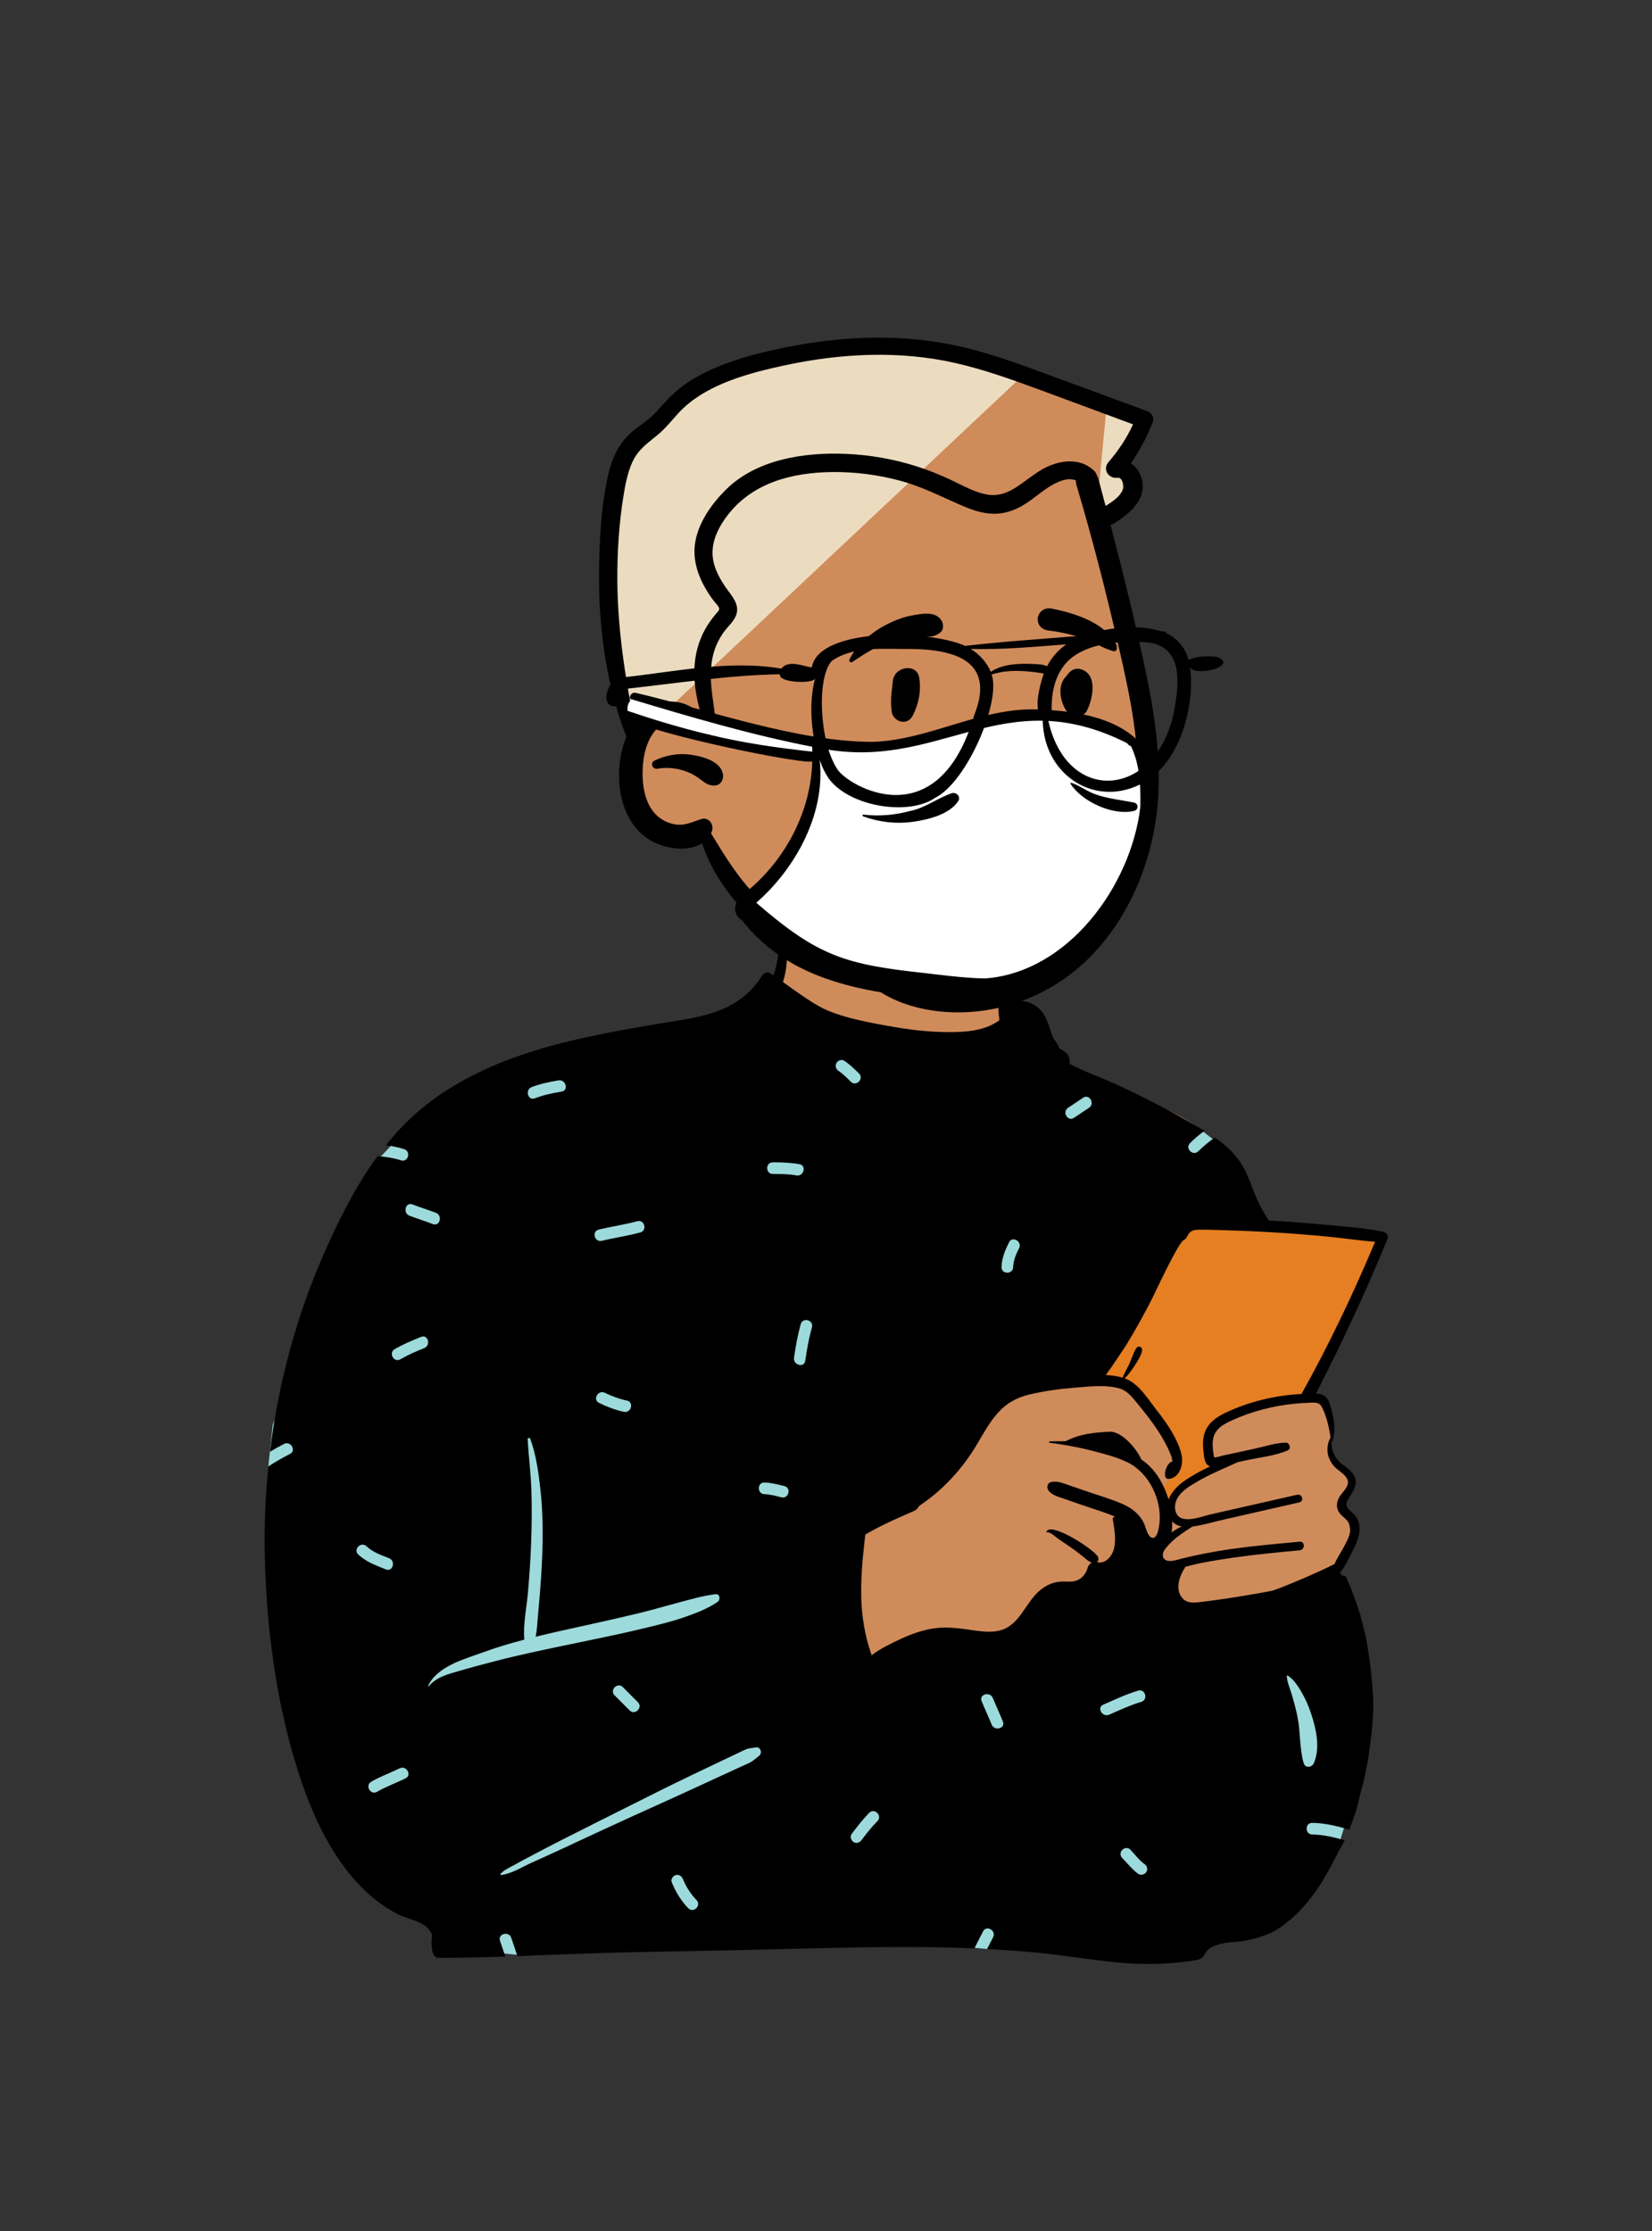 <svg width="240" height="324" viewBox="0 0 240 324" fill="none" xmlns="http://www.w3.org/2000/svg">
<rect x="0" y="0" width="240" height="324" fill="#333333" stroke="none"/>
<path fill-rule="evenodd" clip-rule="evenodd" d="M181.077 176.596C179.236 169.453 177.542 166.424 174.271 163.941C171.211 161.619 166.745 159.668 160.228 158.243C153.44 157.056 153.247 153.527 151.545 147.856C151.049 146.151 148.588 145.697 147.526 146.926C147.377 146.765 147.221 146.617 147.059 146.483C147.204 145.67 146.02 143.339 146.059 142.561C146.472 134.443 143.817 130.366 137.191 128.851C135.75 128.521 125.961 128.327 124.556 128.715C118.413 130.414 112.366 135.807 113.292 142.304C111.363 144.825 109.476 146.363 106.501 147.175C101.869 147.764 104.196 213.409 112.242 252.738C115.694 269.612 198.238 240.891 194.508 232.44C195.037 230.891 194.073 229.188 194.508 227.589C194.823 226.431 195.629 225.952 196.035 224.806C196.606 223.193 195.985 221.028 195.342 219.382C195.079 218.562 195.827 217.679 196.035 216.842C197.022 212.893 194.763 213.241 193.134 210.601C193.159 210.593 193.582 208.709 193.58 208.718C193.83 207.373 193.205 205.649 192.66 204.526C192.292 203.767 191.503 203.292 190.719 203.379C191.509 200.699 192.507 198.469 193.58 195.886C195.479 191.335 197.284 186.573 200.01 182.454C201.126 180.767 200.225 179.215 198.418 179.1C192.571 178.728 186.787 177.886 181.077 176.596Z" fill="#D08B5B"/>
<path fill-rule="evenodd" clip-rule="evenodd" d="M171.949 177.148L158.602 199.744C158.602 199.744 161.768 200.06 163.05 200.675C164.331 201.291 170.215 208.773 170.215 208.773L171.15 212.893L168.934 216.215L169.798 218.3C169.798 218.3 170.415 216.887 171.949 215.791C173.484 214.694 176.868 212.893 176.868 212.893C176.868 212.893 175.744 212.291 175.744 211.585C175.744 210.878 174.753 207.864 176.868 206.725C178.983 205.587 189.914 202.922 189.914 202.922L200.992 179.548L171.949 177.148Z" fill="#E67E22"/>
<path fill-rule="evenodd" clip-rule="evenodd" d="M112.402 147.33L154.785 154.771L174.268 163.942L177.449 166.393L158.598 199.745L129.492 205.057L122.076 224.323L123.59 246.041L170.94 240.394L191.365 237.966L196.167 257.355L195.299 265.331L194.038 269.376L143.403 283.05C143.403 283.05 117.619 280.55 113.049 280.55C108.478 280.55 74.967 283.879 74.967 283.879L67.214 283.05C67.214 283.05 50.059 264.964 47.398 258.528C44.738 252.091 38.984 212.965 38.984 212.965L39.618 206.953L54.439 168.801C54.439 168.801 56.418 167.003 58.913 163.942C61.409 160.882 112.402 147.33 112.402 147.33Z" fill="#9DDADB"/>
<path fill-rule="evenodd" clip-rule="evenodd" d="M189.111 202.44C185.28 202.635 181.446 203.546 177.981 205.196C176.563 205.872 175.279 206.849 174.903 208.455C174.713 209.275 174.759 210.123 174.86 210.951C174.937 211.579 174.956 212.38 175.501 212.805C175.594 212.877 175.693 212.932 175.797 212.972C174.518 213.549 173.301 214.242 172.22 214.956C171.231 215.609 170.215 216.615 169.759 217.75C169.721 217.621 169.683 217.501 169.644 217.387C168.867 215.087 167.669 213.204 165.783 211.938C165.568 211.157 163.269 207.796 161.133 207.923C158.795 208.06 156.913 208.231 154.798 209.307C154.028 209.29 153.258 209.301 152.498 209.334C152.367 209.339 152.373 209.516 152.498 209.531C153.115 209.609 153.732 209.696 154.349 209.797C155.815 210.032 157.277 210.33 158.707 210.7C160.423 211.144 162.197 211.589 163.801 212.365C166.91 213.872 168.835 217.812 168.44 221.24C168.375 221.802 168.157 223.501 167.377 223.326C166.718 223.178 166.456 221.802 166.226 221.293C165.609 219.94 164.498 219.056 163.165 218.458C161.599 217.755 159.924 217.279 158.301 216.725C157.383 216.411 156.463 216.095 155.542 215.783C154.6 215.459 153.704 215.013 152.701 215.239C152.094 215.377 152.025 216.1 152.365 216.514C152.883 217.146 153.652 217.332 154.397 217.592C155.382 217.934 156.364 218.277 157.347 218.619C158.865 219.147 160.456 219.593 161.937 220.24L161.891 220.346C161.77 220.312 161.629 220.432 161.652 220.58C161.874 221.948 162.183 223.529 161.84 224.898C161.57 225.984 160.617 227.187 159.379 226.868C159.573 226.69 159.645 226.384 159.514 226.101C159.024 225.052 152.602 220.914 152.029 222.451C152.01 222.506 152.069 222.546 152.116 222.538C152.604 222.436 153.421 223.269 153.812 223.533C154.376 223.913 154.948 224.285 155.506 224.676C156.117 225.103 156.713 225.551 157.294 226.014C157.75 226.378 158.094 226.756 158.618 226.94C158.344 227.071 158.126 227.314 158.033 227.625C157.797 228.434 157.34 229.121 156.548 229.478C155.718 229.85 154.782 229.615 153.907 229.707C152.716 229.827 151.676 230.393 150.808 231.203C148.985 232.906 148.07 235.908 145.52 236.713C143.997 237.193 142.306 236.89 140.764 236.672C139.042 236.429 137.365 236.237 135.63 236.491C133.97 236.734 132.4 237.309 130.883 238.01C129.461 238.668 127.89 239.412 126.628 240.392C126.368 239.591 126.106 238.799 125.908 237.981C125.439 236.047 125.185 234.077 125.124 232.09C125.067 230.199 125.173 228.299 125.335 226.416C125.416 225.475 125.542 224.539 125.623 223.598C125.644 223.362 125.686 223.108 125.718 222.855C127.97 221.525 130.336 220.507 132.721 219.458C132.728 219.456 132.734 219.452 132.74 219.45C132.814 219.416 132.886 219.384 132.96 219.353C132.958 219.348 132.956 219.344 132.952 219.34C133.224 219.173 133.414 218.951 133.528 218.701C136.966 216.421 139.839 213.308 141.981 209.677C142.879 208.155 143.743 206.576 144.918 205.243C146.168 203.82 147.654 202.975 149.492 202.535C151.64 202.02 153.854 201.711 156.056 201.535C157.258 201.441 158.601 201.292 159.911 201.299C160.824 201.305 161.718 201.383 162.537 201.609C163.752 201.943 164.462 202.867 165.225 203.801C165.954 204.698 166.678 205.596 167.359 206.53C168.003 207.415 168.611 208.33 169.14 209.29C169.456 209.865 169.75 210.457 169.997 211.067C170.084 211.283 170.198 211.528 170.251 211.752C170.304 211.978 170.206 212.217 170.46 212.217C169.414 212.232 168.719 214.841 169.759 214.779C171.22 214.694 171.955 212.942 171.668 211.387C171.158 208.612 168.398 205.261 167.853 204.551C166.646 202.983 165.402 200.937 163.471 200.208C163.444 200.198 163.414 200.187 163.387 200.179C163.949 199.646 164.392 199.008 164.817 198.359C165.254 197.691 165.776 196.926 165.92 196.133C166.011 195.628 165.383 195.341 165.085 195.783C164.652 196.427 164.443 197.243 164.12 197.951C163.79 198.67 163.389 199.348 163.072 200.073C162.309 199.838 161.485 199.731 160.647 199.695C161.705 198.262 163.513 195.497 163.731 195.142C164.733 193.498 165.685 191.803 166.596 190.106C167.58 188.267 168.423 186.352 169.366 184.492C169.9 183.438 170.439 182.374 171.033 181.352C171.237 181.001 171.457 180.65 171.706 180.331C171.755 180.268 171.816 180.215 171.873 180.155C171.939 180.119 172.006 180.079 172.044 180.058C172.387 179.862 172.507 179.405 172.748 179.115C173.133 178.649 173.585 178.594 174.163 178.587C175.397 178.574 176.635 178.623 177.867 178.657C179.678 178.708 181.486 178.779 183.294 178.875C183.842 178.904 184.387 178.934 184.934 178.968C187.564 179.124 190.192 179.329 192.814 179.581C195.134 179.802 197.454 180.164 199.775 180.337C196.632 187.809 193.146 195.144 189.199 202.225C189.159 202.296 189.129 202.368 189.111 202.44ZM171.668 221.688C171.161 221.92 170.669 222.21 170.211 222.54C170.287 222.026 170.306 221.485 170.285 220.942C170.663 221.347 171.147 221.58 171.668 221.688ZM193.313 208.836C193.277 208.84 193.243 208.859 193.226 208.895C192.525 210.342 192.818 211.959 193.964 213.094C194.564 213.686 195.871 214.354 195.829 215.326C195.793 216.112 194.937 216.772 194.572 217.421C194.232 218.025 194.105 218.689 194.378 219.344C194.726 220.183 195.7 220.517 196.034 221.341C196.456 222.387 195.77 223.649 195.288 224.56C194.84 225.403 194.261 226.247 193.877 227.138C191.302 228.472 185.458 230.894 184.754 231.03C183.897 231.196 183.037 231.355 182.175 231.503C180.52 231.79 178.862 232.057 177.199 232.291C176.253 232.424 175.304 232.555 174.356 232.659C173.528 232.748 172.594 232.868 171.926 232.245C170.58 230.985 171.335 228.874 172.186 227.601C172.203 227.576 172.203 227.553 172.197 227.532C172.999 227.343 173.8 227.124 174.599 226.969C176.135 226.674 177.681 226.424 179.23 226.202C182.411 225.748 185.614 225.448 188.813 225.146C189.605 225.069 189.613 223.823 188.813 223.897C184.218 224.317 179.599 224.716 175.066 225.602C173.929 225.822 172.801 226.071 171.679 226.352C171.149 226.483 170.58 226.689 170.025 226.695C169.991 226.695 169.957 226.695 169.923 226.693C168.835 226.659 168.677 225.727 169.275 224.951C169.349 224.856 169.425 224.761 169.503 224.67C170.559 223.41 171.875 222.569 173.232 221.698C174.751 221.491 176.266 221.03 177.753 220.692C181.425 219.855 185.097 219.018 188.771 218.184C189.491 218.019 189.185 216.911 188.464 217.074C185.675 217.706 182.887 218.338 180.098 218.97L176.016 219.896C175.201 220.079 174.182 220.449 173.223 220.583C172.75 220.648 172.292 220.656 171.878 220.559C170.54 220.242 170.473 218.57 171.049 217.577C171.696 216.461 172.917 215.764 174.001 215.132C175.879 214.035 177.878 213.246 179.83 212.338C180.176 212.262 180.523 212.185 180.869 212.109C182.885 211.666 185.187 211.448 187.085 210.634C187.653 210.393 187.342 209.497 186.78 209.51C185.308 209.542 183.768 210.066 182.329 210.376C180.772 210.714 179.213 211.05 177.656 211.387C177.499 211.42 176.574 211.716 176.435 211.651C176.346 211.608 176.314 211.3 176.285 211.097C176.189 210.429 176.12 209.728 176.223 209.057C176.452 207.555 177.704 206.849 178.972 206.272C181.794 204.989 184.89 204.186 187.97 203.865C188.68 203.791 189.39 203.744 190.104 203.721C190.942 203.695 191.633 203.548 192.058 204.374C192.725 205.676 193.093 207.35 193.313 208.836ZM189.393 256.04C188.778 253.912 188.945 251.64 188.524 249.469C188.307 248.35 188.01 247.239 187.686 246.146C187.424 245.263 186.988 244.323 186.938 243.402C186.935 243.34 187.008 243.305 187.058 243.333C187.925 243.83 188.592 244.905 189.087 245.748C189.679 246.757 190.131 247.814 190.496 248.925C191.223 251.139 191.82 253.809 190.883 256.04C190.603 256.704 189.623 256.837 189.393 256.04ZM165.391 272.148C164.475 271.508 163.807 270.614 163.03 269.824C162.265 269.048 163.46 267.852 164.225 268.629C164.888 269.302 165.464 270.143 166.244 270.688C166.62 270.95 166.794 271.423 166.548 271.845C166.33 272.216 165.766 272.409 165.391 272.148ZM160.28 247.558C161.953 246.834 163.599 246.046 165.35 245.525C166.396 245.213 166.839 246.845 165.799 247.155C164.186 247.635 162.674 248.351 161.133 249.018C160.144 249.445 159.285 247.988 160.28 247.558ZM142.612 247.051C142.203 246.042 143.839 245.606 144.242 246.602C144.706 247.748 145.238 248.865 145.702 250.011C146.111 251.02 144.475 251.456 144.072 250.46C143.608 249.314 143.076 248.198 142.612 247.051ZM125.173 267.218C124.9 267.582 124.446 267.779 124.017 267.522C123.657 267.306 123.438 266.733 123.713 266.365C124.519 265.291 125.335 264.23 126.279 263.272C127.045 262.496 128.239 263.692 127.474 264.468C126.631 265.323 125.892 266.259 125.173 267.218ZM122.679 154.063C123.455 154.593 124.135 155.237 124.797 155.9C125.568 156.67 124.373 157.866 123.602 157.095C123.044 156.537 122.48 155.97 121.826 155.523C121.448 155.265 121.279 154.785 121.523 154.367C121.742 153.992 122.302 153.806 122.679 154.063ZM148.051 181.272C147.612 182.15 147.217 183.012 147.192 184.01C147.166 185.098 145.475 185.099 145.502 184.01C145.535 182.704 146.016 181.57 146.591 180.418C147.078 179.443 148.535 180.301 148.051 181.272ZM157.359 159.42C158.268 158.814 159.113 160.279 158.213 160.88C157.483 161.366 156.752 161.854 156.022 162.341C155.114 162.946 154.269 161.481 155.169 160.881C155.899 160.394 156.629 159.907 157.359 159.42ZM116.983 197.626C116.828 198.701 115.2 198.241 115.353 197.177C115.591 195.532 115.881 193.909 116.327 192.307C116.619 191.259 118.249 191.707 117.957 192.757C117.511 194.359 117.221 195.982 116.983 197.626ZM111.057 216.994C109.969 216.971 109.969 215.28 111.057 215.303C112.042 215.324 113.01 215.584 113.959 215.821C115.016 216.085 114.565 217.715 113.51 217.451C112.707 217.25 111.89 217.012 111.057 216.994ZM108.87 256.01C108.496 256.192 108.113 256.355 107.735 256.528C106.978 256.874 106.222 257.221 105.466 257.568C103.891 258.291 102.318 259.017 100.745 259.745C97.597 261.202 94.425 262.609 91.269 264.051C88.052 265.521 84.842 267.011 81.637 268.509C80.127 269.214 78.605 269.894 77.087 270.58C75.788 271.168 74.183 272.194 72.758 272.291C72.684 272.296 72.66 272.203 72.702 272.155C73.24 271.543 74.099 271.186 74.807 270.788C75.53 270.381 76.266 269.998 77 269.61C78.528 268.8 80.058 267.997 81.601 267.215C84.688 265.652 87.78 264.101 90.874 262.552C94.028 260.971 97.179 259.381 100.361 257.857C101.859 257.139 103.359 256.423 104.86 255.71C105.673 255.324 106.486 254.938 107.3 254.553C107.651 254.387 107.999 254.207 108.358 254.058C108.835 253.861 109.198 253.901 109.69 253.779C110.493 253.581 110.84 254.602 110.224 255.047C109.717 255.413 109.45 255.727 108.87 256.01ZM97.587 273.347C97.413 272.925 97.776 272.412 98.177 272.307C98.657 272.18 99.041 272.472 99.216 272.897C99.68 274.025 100.34 275.059 101.189 275.933C101.949 276.714 100.754 277.91 99.994 277.129C98.93 276.034 98.165 274.754 97.587 273.347ZM89.286 246.207C88.515 245.437 89.71 244.241 90.481 245.012L92.671 247.203C93.442 247.974 92.246 249.169 91.476 248.398L89.286 246.207ZM66.813 242.635C65.238 243.097 63.402 243.521 62.328 244.865C62.276 244.931 62.187 244.847 62.219 244.781C63.593 241.931 67.535 240.931 70.264 239.932C72.195 239.226 74.175 238.64 76.173 238.116C75.973 235.837 76.524 233.394 76.715 231.126C76.919 228.704 77.086 226.276 77.171 223.847C77.258 221.369 77.279 218.874 77.198 216.395C77.117 213.926 76.796 211.486 76.656 209.025C76.642 208.787 76.974 208.776 77.045 208.972C77.874 211.256 78.229 213.786 78.499 216.195C78.777 218.676 78.869 221.15 78.834 223.645C78.797 226.211 78.648 228.771 78.443 231.328C78.346 232.54 78.233 233.751 78.127 234.962C78.046 235.887 78.008 236.804 77.82 237.699C79.025 237.403 80.232 237.124 81.436 236.851C85.273 235.985 89.127 235.181 92.949 234.244C94.825 233.785 96.675 233.234 98.542 232.745C100.301 232.284 102.157 231.726 103.962 231.52C104.607 231.447 104.689 232.329 104.262 232.628C102.795 233.659 100.846 234.376 99.151 234.953C97.45 235.532 95.681 235.949 93.938 236.378C90.302 237.272 86.631 238.004 82.966 238.766C79.306 239.527 75.639 240.282 72.02 241.221C70.278 241.673 68.541 242.127 66.813 242.635ZM58.184 197.401C57.242 197.954 56.393 196.492 57.331 195.941C58.557 195.221 59.865 194.679 61.183 194.151C62.195 193.746 62.63 195.382 61.632 195.782C60.448 196.256 59.286 196.754 58.184 197.401ZM54.776 260.217C53.833 260.765 52.983 259.303 53.923 258.758C55.245 257.991 56.691 257.48 58.061 256.81C59.035 256.332 59.891 257.791 58.914 258.27C57.545 258.94 56.097 259.451 54.776 260.217ZM53.244 224.56C54.156 225.427 55.373 225.835 56.521 226.29C57.522 226.687 57.083 228.322 56.072 227.921C54.642 227.353 53.185 226.835 52.048 225.755C51.258 225.004 52.455 223.811 53.244 224.56ZM63.336 176.134C64.339 176.528 63.9 178.162 62.887 177.765C61.763 177.324 60.603 176.988 59.479 176.547C58.477 176.154 58.916 174.519 59.929 174.917C61.052 175.358 62.213 175.693 63.336 176.134ZM81.14 156.9C82.206 156.72 82.66 158.349 81.59 158.53C80.262 158.754 78.955 159.017 77.695 159.504C76.679 159.898 76.242 158.262 77.246 157.874C78.505 157.386 79.813 157.124 81.14 156.9ZM87.023 203.731C86.046 203.251 86.903 201.793 87.876 202.271C88.901 202.775 89.963 203.165 91.081 203.403C92.146 203.63 91.693 205.26 90.632 205.034C89.373 204.766 88.176 204.298 87.023 203.731ZM92.579 177.352C93.631 177.063 94.076 178.695 93.028 178.982C91.185 179.487 89.287 179.75 87.43 180.199C86.372 180.456 85.925 178.825 86.981 178.569C88.838 178.119 90.736 177.857 92.579 177.352ZM116.149 169.073C117.219 169.271 116.763 170.901 115.7 170.704C114.568 170.494 113.422 170.491 112.274 170.49C111.185 170.49 111.187 168.799 112.274 168.8C113.578 168.8 114.864 168.836 116.149 169.073ZM193.021 177.907C190.26 177.643 187.494 177.431 184.725 177.273C184.596 177.266 184.469 177.258 184.34 177.251C184.325 177.222 184.306 177.194 184.287 177.165C183.383 175.837 182.718 174.51 182.141 173.01C181.59 171.581 181.055 170.108 180.206 168.819C179.237 167.35 177.929 166.2 176.496 165.204C175.627 165.789 174.82 166.474 174.082 167.2C173.305 167.963 172.11 166.768 172.887 166.004C173.543 165.359 174.243 164.763 174.983 164.225C174.128 163.705 173.256 163.217 172.406 162.732C169.218 160.912 165.954 159.23 162.622 157.691C161.073 156.974 159.506 156.338 157.928 155.694C157.078 155.347 156.24 154.901 155.39 154.5C155.452 153.899 155.272 153.227 154.811 152.832C154.471 152.542 154.207 152.435 153.802 152.23C153.711 152.198 153.656 152.179 153.63 152.168C153.649 152.173 153.704 152.189 153.795 152.219C154.011 152.319 154.028 152.289 153.846 152.132C153.835 151.79 153.161 151.067 153.007 150.714C152.471 149.503 152.304 148.222 151.511 147.119C150.419 145.6 148.585 145.025 146.876 145.54C146.699 143.712 146.652 141.804 145.963 140.172C145.944 140.128 145.883 140.109 145.856 140.157C145.137 141.381 145.076 142.744 145.021 144.156C144.968 145.481 145.019 146.836 145.192 148.153C145.083 148.237 144.971 148.318 144.854 148.396C144.309 148.755 143.722 149.032 143.105 149.237C141.93 149.626 140.699 149.795 139.467 149.854C136.287 150.006 133.011 149.685 129.884 149.14C126.721 148.588 121.873 147.76 119.059 146.177C117.201 145.133 115.488 143.858 113.751 142.624C114.381 140.595 114.542 138.414 113.908 136.7C113.832 136.495 113.511 136.457 113.449 136.7C113.052 138.335 112.936 139.98 112.408 141.597C112.399 141.62 112.391 141.645 112.383 141.668C112.218 141.557 112.053 141.447 111.888 141.337C111.508 141.085 110.99 141.273 110.762 141.632C107.113 147.383 101.335 147.713 95.268 148.74C88.627 149.865 81.954 151.078 75.569 153.278C69.463 155.383 63.628 158.448 59.006 163.026C57.959 164.062 56.981 165.166 56.057 166.319C56.951 166.432 57.837 166.607 58.712 166.882C59.748 167.208 59.303 168.84 58.263 168.513C57.138 168.159 56.001 167.984 54.853 167.897C51.712 172.196 49.263 177.07 47.145 181.867C43.083 191.065 40.439 200.861 39.222 210.834C39.891 210.434 40.571 210.052 41.267 209.697C42.236 209.205 43.09 210.664 42.121 211.157C41.044 211.705 39.998 212.309 38.985 212.964C38.542 217.329 38.371 221.723 38.475 226.109C38.722 236.567 40.133 247.331 43.325 257.309C44.891 262.206 46.966 267.063 50.056 271.201C51.455 273.075 53.044 274.766 54.916 276.176C55.822 276.861 56.781 277.472 57.793 277.987C59.097 278.655 60.795 278.875 61.919 279.82C62.289 280.131 62.574 280.54 62.789 281.003C62.665 281.882 62.65 282.764 62.891 283.643C62.967 283.918 63.174 284.142 63.43 284.25C63.434 284.326 63.434 284.4 63.434 284.471C63.434 284.505 63.485 284.514 63.491 284.48C63.502 284.414 63.512 284.349 63.523 284.281C63.605 284.309 63.692 284.322 63.78 284.322C66.99 284.334 70.203 284.255 73.416 284.146C73.168 283.385 72.898 282.63 72.64 281.868C72.289 280.834 73.922 280.394 74.27 281.419C74.572 282.309 74.888 283.192 75.169 284.085C78.612 283.957 82.054 283.803 85.49 283.69C92.798 283.446 100.104 283.366 107.413 283.212C118.765 282.971 130.199 282.478 141.568 282.961C141.961 282.126 142.402 281.31 142.819 280.487C143.311 279.515 144.769 280.371 144.278 281.34C143.988 281.912 143.688 282.477 143.402 283.048C145.705 283.168 148.005 283.326 150.301 283.542C154.218 283.909 158.097 284.562 162.009 284.968C165.987 285.382 169.879 285.309 173.825 284.651C174.535 284.533 174.954 284.104 175.127 283.571C175.133 283.569 175.137 283.565 175.141 283.558C175.344 283.322 175.535 283.125 175.731 282.954C175.966 282.802 176.219 282.673 176.517 282.559C177.073 282.347 177.652 282.218 178.239 282.132C178.885 282.035 179.54 282.026 180.187 281.946C180.732 281.876 181.264 281.773 181.796 281.646C182.754 281.418 183.662 281.12 184.566 280.724C185.354 280.38 186.066 279.885 186.738 279.346C188.128 278.33 189.332 277.032 190.385 275.684C190.997 274.895 191.574 274.077 192.098 273.226C193.011 271.75 193.788 270.218 194.574 268.673C194.859 268.215 195.12 267.746 195.357 267.268C193.822 266.815 192.271 266.446 190.643 266.42C189.554 266.402 189.554 264.711 190.643 264.729C192.51 264.759 194.276 265.195 196.031 265.715C196.117 265.488 196.199 265.259 196.275 265.027C196.484 264.543 196.657 264.047 196.801 263.544C196.885 263.315 196.97 263.087 197.054 262.859C197.244 262.068 197.435 261.276 197.627 260.483C198.009 259.215 198.311 257.928 198.533 256.624C198.719 255.766 198.863 254.901 198.96 254.026C199.256 251.907 199.497 249.791 199.513 247.648C199.488 246.327 199.404 245.008 199.26 243.696C199.199 242.804 199.095 241.916 198.956 241.035C198.774 239.724 198.594 238.427 198.292 237.133C198.066 236.258 197.84 235.383 197.614 234.508C197.05 232.685 196.385 230.896 195.618 229.148C195.575 229.039 195.362 228.798 195.233 228.795C195.136 228.793 195.001 228.882 195.045 229.001C195.049 229.011 195.053 229.024 195.058 229.034C195.014 228.935 194.971 228.834 194.927 228.734C194.889 228.641 194.741 228.455 194.627 228.458C194.621 228.458 194.614 228.458 194.606 228.459C194.635 228.438 194.663 228.411 194.69 228.379C195.449 227.481 195.941 226.299 196.484 225.26C196.934 224.401 197.359 223.497 197.481 222.527C197.589 221.675 197.443 220.836 196.909 220.147C196.3 219.363 195.155 218.995 195.791 217.862C196.513 216.573 197.576 215.455 196.518 213.99C195.979 213.244 195.125 212.834 194.492 212.185C193.763 211.435 193.416 210.431 193.435 209.406C193.48 209.432 193.539 209.419 193.56 209.355C194.173 207.504 193.729 205.471 193.102 203.668C192.759 202.69 192.034 202.421 191.192 202.373C194.842 195.24 198.258 187.992 201.303 180.578C201.404 180.335 201.504 180.092 201.603 179.849C201.751 179.485 201.438 179.002 201.077 178.921C198.444 178.344 195.702 178.16 193.021 177.907Z" fill="black"/>
<path fill-rule="evenodd" clip-rule="evenodd" d="M139.184 145.72C134.505 145.747 130.528 144.416 127.493 142.214C123.706 140.86 119.139 138.772 116.364 136.581C115.282 136.857 113.987 135.705 113.159 135.097C108.01 131.242 103.968 125.599 102.77 119.947C100.921 122.287 98.29 122.384 95.77 121.221C90.487 118.218 90.684 111.893 92.586 107.168C88.588 98.173 85.816 74.429 91.92 64.846C93.169 63.412 95.001 62.555 96.32 61.084C97.494 59.8 98.61 58.487 99.976 57.47C104.143 54.291 111.32 52.598 115.814 51.802C134.574 47.736 148.987 55.044 165.98 61.208C165.002 63.66 163.649 65.896 162.099 67.981C166.317 69.559 164.379 73.109 161.107 74.908L159.158 73.958C162.196 84.853 169.186 111.944 166.17 120.644C163.764 134.217 153.209 145.818 139.184 145.72" fill="#D08B5B"/>
<path fill-rule="evenodd" clip-rule="evenodd" d="M148.304 54.81C138.02 51.363 127.776 49.292 115.744 51.9C111.25 52.696 104.073 54.389 99.906 57.568C98.73 58.443 97.74 59.538 96.738 60.644C96.576 60.824 96.413 61.003 96.25 61.182C95.595 61.911 94.815 62.49 94.042 63.063C93.257 63.645 92.479 64.221 91.85 64.944C85.817 74.416 88.454 97.723 92.377 106.947H92.569H92.972L93.194 106.613L93.194 106.613L93.194 106.612L93.194 106.612L148.304 54.81ZM159.687 76.23C159.54 75.692 159.4 75.18 159.265 74.695L159.118 76.23H159.687ZM159.316 74.167L160.735 59.379C162.438 60.025 164.16 60.671 165.909 61.306C164.931 63.758 163.579 65.994 162.028 68.078C166.247 69.657 164.309 73.206 161.036 75.005L159.316 74.167Z" fill="#ECDCBF"/>
<path fill-rule="evenodd" clip-rule="evenodd" d="M141.893 146.888C135.817 147.513 128.599 146.073 124.548 141.125C124.427 140.977 124.374 140.81 124.371 140.648C124.368 140.468 124.428 140.294 124.532 140.158C124.642 140.016 124.797 139.917 124.976 139.885C125.127 139.858 125.298 139.875 125.475 139.975L125.847 140.182C128.614 141.714 131.486 143.02 134.621 143.579C137.849 144.155 141.136 144.091 144.335 143.36C150.162 142.029 154.878 138.633 158.35 134.156C162.223 129.16 164.55 122.818 165.142 116.475C165.861 108.789 164.194 101.149 162.47 93.706C160.658 85.886 158.677 78.106 156.377 70.416C156.308 70.184 156.289 69.968 156.309 69.768C155.63 69.502 154.908 69.576 154.189 69.819C152.876 70.263 151.568 71.266 150.476 72.093C150.081 72.393 149.714 72.672 149.383 72.898C148.03 73.826 146.551 74.494 144.897 74.599C143.177 74.708 141.491 74.172 139.929 73.502C139.135 73.161 138.354 72.808 137.576 72.455C135.362 71.453 133.173 70.46 130.781 69.815C127.577 68.951 124.268 68.525 120.949 68.555C115.026 68.61 109.085 70.138 105.455 75.16C103.984 77.195 103.025 79.533 103.773 82.043C104.18 83.409 104.947 84.649 105.785 85.79L106.073 86.178C106.532 86.804 106.931 87.427 107.052 88.091C107.153 88.647 107.074 89.236 106.678 89.88C106.429 90.286 106.111 90.65 105.792 91.013C105.562 91.275 105.331 91.536 105.133 91.817C104.733 92.384 104.378 92.995 104.101 93.632C103.556 94.878 103.326 96.219 103.277 97.572C103.219 99.204 103.448 100.8 103.675 102.399C103.836 103.532 103.996 104.667 104.061 105.815C104.073 106.016 104.011 106.165 103.926 106.276C103.821 106.411 103.668 106.496 103.494 106.52C103.441 106.527 103.387 106.528 103.332 106.523C103.359 106.633 103.383 106.744 103.403 106.856C103.293 106.714 103.176 106.577 103.053 106.444C103.045 106.44 103.037 106.436 103.029 106.431C102.902 106.361 102.794 106.254 102.726 106.117C102.551 105.954 102.366 105.799 102.172 105.654C101.161 104.898 99.981 104.45 98.797 104.435C97.656 104.421 96.512 104.81 95.632 105.633C93.884 107.269 93.372 109.938 93.353 112.23C93.335 114.57 93.875 117.378 95.91 118.83C96.726 119.413 97.723 119.763 98.727 119.773C99.56 119.782 100.356 119.486 101.141 119.205C101.383 119.118 101.623 119.032 101.864 118.954C102.136 118.865 102.385 118.87 102.602 118.935C102.846 119.009 103.053 119.16 103.208 119.362C103.362 119.563 103.464 119.815 103.495 120.079C103.525 120.335 103.49 120.6 103.383 120.839C103.355 120.899 103.327 120.958 103.297 121.015L103.745 121.752C105.458 124.57 107.202 127.336 109.489 129.758C110.801 131.148 112.192 132.46 113.718 133.608L113.938 133.772C114.07 133.869 114.216 133.988 114.372 134.116C114.817 134.481 115.35 134.971 115.848 134.99C115.996 134.996 116.125 134.977 116.242 134.962C116.526 134.924 116.764 134.913 116.998 135.009C117.186 135.086 117.381 135.23 117.581 135.526C117.717 135.727 117.786 135.979 117.786 136.234C117.786 136.491 117.716 136.747 117.591 136.95C117.332 137.37 117.018 137.63 116.678 137.778C116.298 137.943 115.879 137.968 115.443 137.887C114.37 137.686 113.181 136.794 112.425 136.213L112.279 136.1C110.603 134.819 109.015 133.401 107.618 131.815C105.241 129.115 103.105 125.933 102.008 122.456C101.235 122.965 100.28 123.207 99.282 123.245C97.827 123.3 96.287 122.925 95.152 122.385C92.651 121.197 91.132 118.948 90.421 116.362C89.594 113.359 89.863 109.907 90.909 107.209C90.94 107.131 90.971 107.053 91.004 106.974C87.782 98.791 86.791 89.704 87.067 80.972C87.196 76.884 87.474 72.595 88.436 68.609C88.867 66.822 89.616 65.12 90.812 63.714C91.494 62.911 92.331 62.287 93.172 61.664C93.9 61.125 94.63 60.587 95.245 59.913L95.536 59.593C95.599 59.524 95.662 59.454 95.725 59.385C96.787 58.212 97.82 57.073 99.109 56.111C100.604 54.995 102.253 54.122 103.966 53.397C107.658 51.835 111.632 50.898 115.562 50.174C124.066 48.606 132.795 48.529 141.195 50.732C145.1 51.756 148.89 53.158 152.673 54.558C153.025 54.688 153.376 54.818 153.727 54.948C156.667 56.033 159.609 57.114 162.551 58.194C163.918 58.697 165.286 59.199 166.653 59.702C166.949 59.811 167.24 60.046 167.405 60.338C167.566 60.623 167.614 60.955 167.484 61.286C166.645 63.416 165.587 65.415 164.299 67.282C164.746 67.587 165.127 67.993 165.415 68.469C165.78 69.07 165.996 69.781 166.011 70.536C166.06 73.064 163.765 74.778 161.861 76.017C161.684 76.133 161.508 76.201 161.338 76.232C163.183 83.303 164.949 90.399 166.449 97.55L166.553 98.046C168.098 105.53 169.096 113.168 167.634 120.752C166.375 127.282 163.451 133.585 158.881 138.45C154.403 143.217 148.394 146.219 141.893 146.888ZM101.885 103.834C101.09 101.303 100.668 98.549 100.973 95.983C101.164 94.371 101.648 92.818 102.435 91.396C102.886 90.582 103.436 89.829 104.036 89.119L104.243 88.88C104.348 88.758 104.452 88.647 104.484 88.506C104.503 88.425 104.484 88.336 104.435 88.229C104.325 87.993 104.122 87.766 103.931 87.544C103.81 87.403 103.692 87.264 103.592 87.129C101.849 84.763 100.548 81.946 100.971 78.946C101.383 76.018 103.297 73.289 105.335 71.233C109.821 66.704 116.777 65.664 122.87 65.913C126.417 66.059 129.958 66.685 133.336 67.78C135.002 68.32 136.63 68.978 138.213 69.731L138.564 69.9C138.753 69.992 138.942 70.085 139.131 70.178C140.368 70.786 141.609 71.4 142.952 71.731C145.575 72.376 147.354 71.016 149.224 69.645C149.865 69.175 150.516 68.699 151.207 68.281L151.349 68.196C152.597 67.471 154.089 66.983 155.523 67.005C156.768 67.024 157.969 67.423 158.947 68.365C159.148 68.558 159.264 68.769 159.318 68.979C159.426 69.132 159.513 69.313 159.57 69.527C159.921 70.845 160.27 72.164 160.617 73.483L160.901 73.3C161.743 72.751 162.659 72.125 163.072 71.207C163.231 70.854 163.209 70.266 163.008 69.834C162.938 69.683 162.846 69.548 162.718 69.465C162.624 69.403 162.512 69.375 162.382 69.385C162.064 69.426 161.773 69.38 161.526 69.275C161.241 69.154 161.014 68.956 160.866 68.716C160.715 68.471 160.646 68.183 160.683 67.884C160.715 67.627 160.825 67.359 161.044 67.107C162.48 65.447 163.69 63.616 164.609 61.629L158.528 59.373C156.359 58.569 154.191 57.766 152.021 56.966L150.833 56.529C146.887 55.078 142.919 53.66 138.816 52.726C130.662 50.87 122.159 51.306 114.028 53.054L113.537 53.16C110.124 53.906 106.666 54.808 103.534 56.377C101.997 57.147 100.536 58.083 99.281 59.266C98.727 59.789 98.225 60.361 97.724 60.932C97.022 61.732 96.319 62.531 95.483 63.205L94.708 63.827C93.555 64.759 92.515 65.666 91.864 67.111C91.183 68.622 90.859 70.29 90.594 71.916C89.925 76.012 89.662 80.173 89.687 84.322C89.729 91.287 90.785 98.111 92.119 104.911C93.189 103.376 94.692 102.186 96.621 101.932C97.878 101.767 99.125 102.002 100.207 102.559C100.831 102.881 101.401 103.311 101.885 103.834V103.834ZM99.864 112.105C98.455 111.558 96.976 111.379 95.486 111.64C95.33 111.668 95.181 111.635 95.056 111.562C94.929 111.488 94.829 111.371 94.775 111.242C94.712 111.093 94.709 110.932 94.764 110.788C94.812 110.664 94.904 110.543 95.072 110.462C96.686 109.69 98.48 109.349 100.26 109.592L100.436 109.617C101.346 109.752 102.626 110.037 103.586 110.598C104.34 111.038 104.892 111.645 105.029 112.438C105.101 112.852 104.999 113.283 104.761 113.596C104.531 113.898 104.18 114.1 103.725 114.087C102.923 114.064 102.449 113.724 101.877 113.284C101.808 113.231 101.737 113.176 101.663 113.121C101.111 112.707 100.508 112.355 99.864 112.105Z" fill="black"/>
<path fill-rule="evenodd" clip-rule="evenodd" d="M143.147 128.273C141.727 127.694 140.459 126.727 139.533 125.492C139.211 125.063 139.127 124.609 139.195 124.195C139.271 123.728 139.547 123.306 139.923 123.022C140.3 122.738 140.772 122.598 141.228 122.669C141.624 122.731 142.019 122.948 142.331 123.399L142.397 123.489C142.947 124.234 143.665 124.846 144.483 125.24C145.271 125.62 146.153 125.797 147.065 125.694C148.802 125.498 150 124.558 151.273 123.281C151.43 123.12 151.588 122.954 151.747 122.785C151.847 122.632 151.986 122.534 152.14 122.482C152.312 122.425 152.506 122.428 152.683 122.49C152.855 122.55 153.008 122.663 153.11 122.814C153.208 122.957 153.263 123.134 153.245 123.338C153.129 124.661 152.437 125.841 151.455 126.768C150.365 127.798 148.919 128.51 147.558 128.76C146.058 129.035 144.53 128.838 143.147 128.273V128.273ZM148.265 107.866C149.861 108.836 152.292 111.098 150.575 113.503C148.555 115.623 145.647 113.192 144.213 112.092C142.884 111.24 141.391 113.432 142.624 114.427C152.981 122.098 157.184 108.119 149.072 106.725C148.179 106.571 147.847 107.565 148.265 107.866ZM129.705 98.942C129.882 96.753 133.214 96.256 133.545 98.422C133.842 100.362 133.493 102.145 132.619 103.892C131.784 105.56 129.686 104.782 129.528 103.262C129.315 101.225 129.596 100.304 129.705 98.942ZM155.071 97.973C155.535 97.364 156.206 96.949 157.01 97.184C159.521 97.918 158.781 101.484 157.899 103.22C157.42 104.162 155.871 104.401 155.171 103.571C154.03 102.218 153.484 99.515 154.934 98.182C154.973 98.113 155.017 98.043 155.071 97.973ZM132.584 89.365L132.98 89.295C134.207 89.083 135.733 88.879 136.601 89.866C137.061 90.389 137.22 91.362 136.601 91.863C135.513 92.744 134.309 92.402 133.005 92.477C131.93 92.539 130.897 92.717 129.861 93.013C127.59 93.662 125.739 94.848 123.799 96.15C123.544 96.321 123.284 95.995 123.406 95.757C124.526 93.562 126.696 91.76 128.87 90.661C130.03 90.074 131.3 89.588 132.584 89.365ZM152.782 88.382L153.086 88.444C156.389 89.135 160.681 90.515 162.246 93.761C162.305 94.22 162.242 94.318 162.191 94.382L162.174 94.404C162.132 94.459 162.098 94.534 161.899 94.597C161.844 94.584 161.788 94.57 161.732 94.555C161.015 94.367 160.448 94.108 159.898 93.839L159.303 93.546C158.612 93.207 157.915 92.88 157.176 92.639C155.6 92.125 153.978 91.762 152.331 91.569C151.974 91.527 151.631 91.406 151.36 91.2C151.102 91.004 150.906 90.733 150.816 90.372C150.7 89.905 150.733 89.551 150.984 89.13C151.172 88.814 151.441 88.595 151.751 88.469C152.066 88.34 152.425 88.31 152.782 88.382Z" fill="black"/>
<path fill-rule="evenodd" clip-rule="evenodd" d="M166.539 112.302C166.141 107.255 159.779 105.116 156.61 104.482C146.057 102.001 137.08 108.368 124.497 108.498C123.227 108.518 119.595 108.304 117.906 107.857C109.338 105.91 100.778 103.838 92.37 101.283C91.134 101.573 90.768 103.187 91.617 104.106C99.67 106.963 111.989 109.521 118.495 109.813C118.37 118.22 113.934 126.674 107.807 131.324C117.551 142.104 140.277 145.649 153.651 139.991C160.231 138.015 167.173 120.334 166.539 112.302" fill="white"/>
<path fill-rule="evenodd" clip-rule="evenodd" d="M91.684 101.536C91.321 101.522 91.533 100.466 92.349 100.616C102.879 103.08 115.999 107.773 126.823 107.738C134.785 107.478 141.92 103.041 149.926 103.014C155.308 103.118 162.171 103.883 165.938 108.204C170.906 123.966 159.718 145.404 142.116 145.528L138.785 145.287C127.428 144.45 114.987 143.111 107.667 133.473L107.61 133.522V133.522C106.515 132.787 106.577 131.2 107.507 130.384L107.534 130.428V130.428C107.552 130.399 107.572 130.372 107.591 130.344L107.579 130.307V130.307C107.937 129.931 108.344 129.579 108.714 129.265L108.716 129.271V129.271C114.212 124.69 117.801 117.763 118.007 110.59C116.188 111.09 85.616 104.749 91.073 103.202C94.977 104.522 98.903 105.714 102.909 106.663C102.976 106.625 103.072 106.635 103.109 106.71C108.009 107.916 113.008 108.606 118.014 109.164C118.009 108.925 118 108.685 117.987 108.446C109.087 106.712 100.362 104.139 91.684 101.536ZM163.752 107.933C145.496 98.708 136.435 112.338 118.779 108.585C120.626 116.829 116.065 125.716 109.87 131.103C118.872 138.896 122.767 140.077 134.575 141.342L136.118 141.525C138.437 141.8 140.778 142.056 143.105 142.097C155.172 141.218 164.291 128.658 165.655 117.278L165.663 116.963C165.724 114.075 165.591 111.018 164.312 108.372C164.077 108.29 163.872 108.142 163.752 107.933ZM138.337 115.175C138.968 115.033 139.612 115.722 139.221 116.325C137.957 118.275 134.867 119.03 132.706 119.337C130.203 119.691 127.777 119.412 125.399 118.558C125.272 118.512 125.281 118.286 125.433 118.305C127.691 118.573 130.018 118.377 132.212 117.779C134.436 117.345 136.232 115.866 138.337 115.175ZM155.49 113.771C155.479 113.401 157.3 114.473 157.588 114.617C159.812 115.953 162.386 116.051 164.838 116.575C165.41 116.794 165.409 117.521 164.838 117.741C161.777 118.555 157.132 116.418 155.49 113.771Z" fill="black"/>
<path fill-rule="evenodd" clip-rule="evenodd" d="M170.726 102.353C168.712 115.983 154.651 117.49 152.153 103.959C152.554 103.784 152.842 103.438 152.782 102.767C152.768 99.818 153.683 96.701 156.342 95.061C159.09 93.369 162.305 93.201 165.485 93.244C171.553 93.1 171.426 98.174 170.726 102.353M149.952 96.425C148.047 96.345 145.638 96.412 143.932 97.573C143.463 96.31 142.245 94.96 141.013 94.239C145.59 94.373 150.301 93.923 154.911 93.573C153.808 94.325 152.781 95.456 152.113 96.763C151.494 96.433 150.607 96.464 149.952 96.425M141.558 103.798C136.277 121.982 123.096 114.056 121.659 111.726C119.067 107.87 118.579 98.495 120.837 95.989C124.069 93.722 128.644 94.306 132.462 94.25C139.477 94.345 144.458 96.444 141.558 103.798M176.961 95.435C175.527 95.247 173.993 95.209 172.659 95.841C172.249 94.095 170.959 92.635 169.504 91.992C169.327 91.771 169.354 91.653 168.752 91.686C165.056 90.574 160.92 91.162 157.368 92.302C151.758 92.775 145.873 93.147 140.216 93.798C134.917 91.418 118.926 91.069 117.932 96.936C116.682 96.749 114.553 95.765 113.503 97.1C105.797 95.793 97.836 97.61 90.097 98.418C88.149 98.777 87.146 102.645 89.357 102.592C90.6 102.254 89.319 100.184 90.993 100.028C98.459 99.212 105.762 98.055 113.305 97.919C113.043 99.222 118.294 99.307 118.372 98.546C118.383 98.552 118.395 98.556 118.406 98.561C117.109 103.398 118.28 110.361 120.625 113.361C123.91 117.289 132.159 118.416 135.817 115.888C140.535 113.556 145.444 101.847 144.065 97.956C146.567 97.163 149.041 97.401 151.638 97.805C151.043 99.485 150.017 103.621 151.494 103.98C151.223 112.191 158.692 117.314 165.578 113.946C171.538 111.147 173.623 102.287 172.894 96.91C173.635 98.344 179.865 96.783 176.961 95.435" fill="black"/>
</svg>
